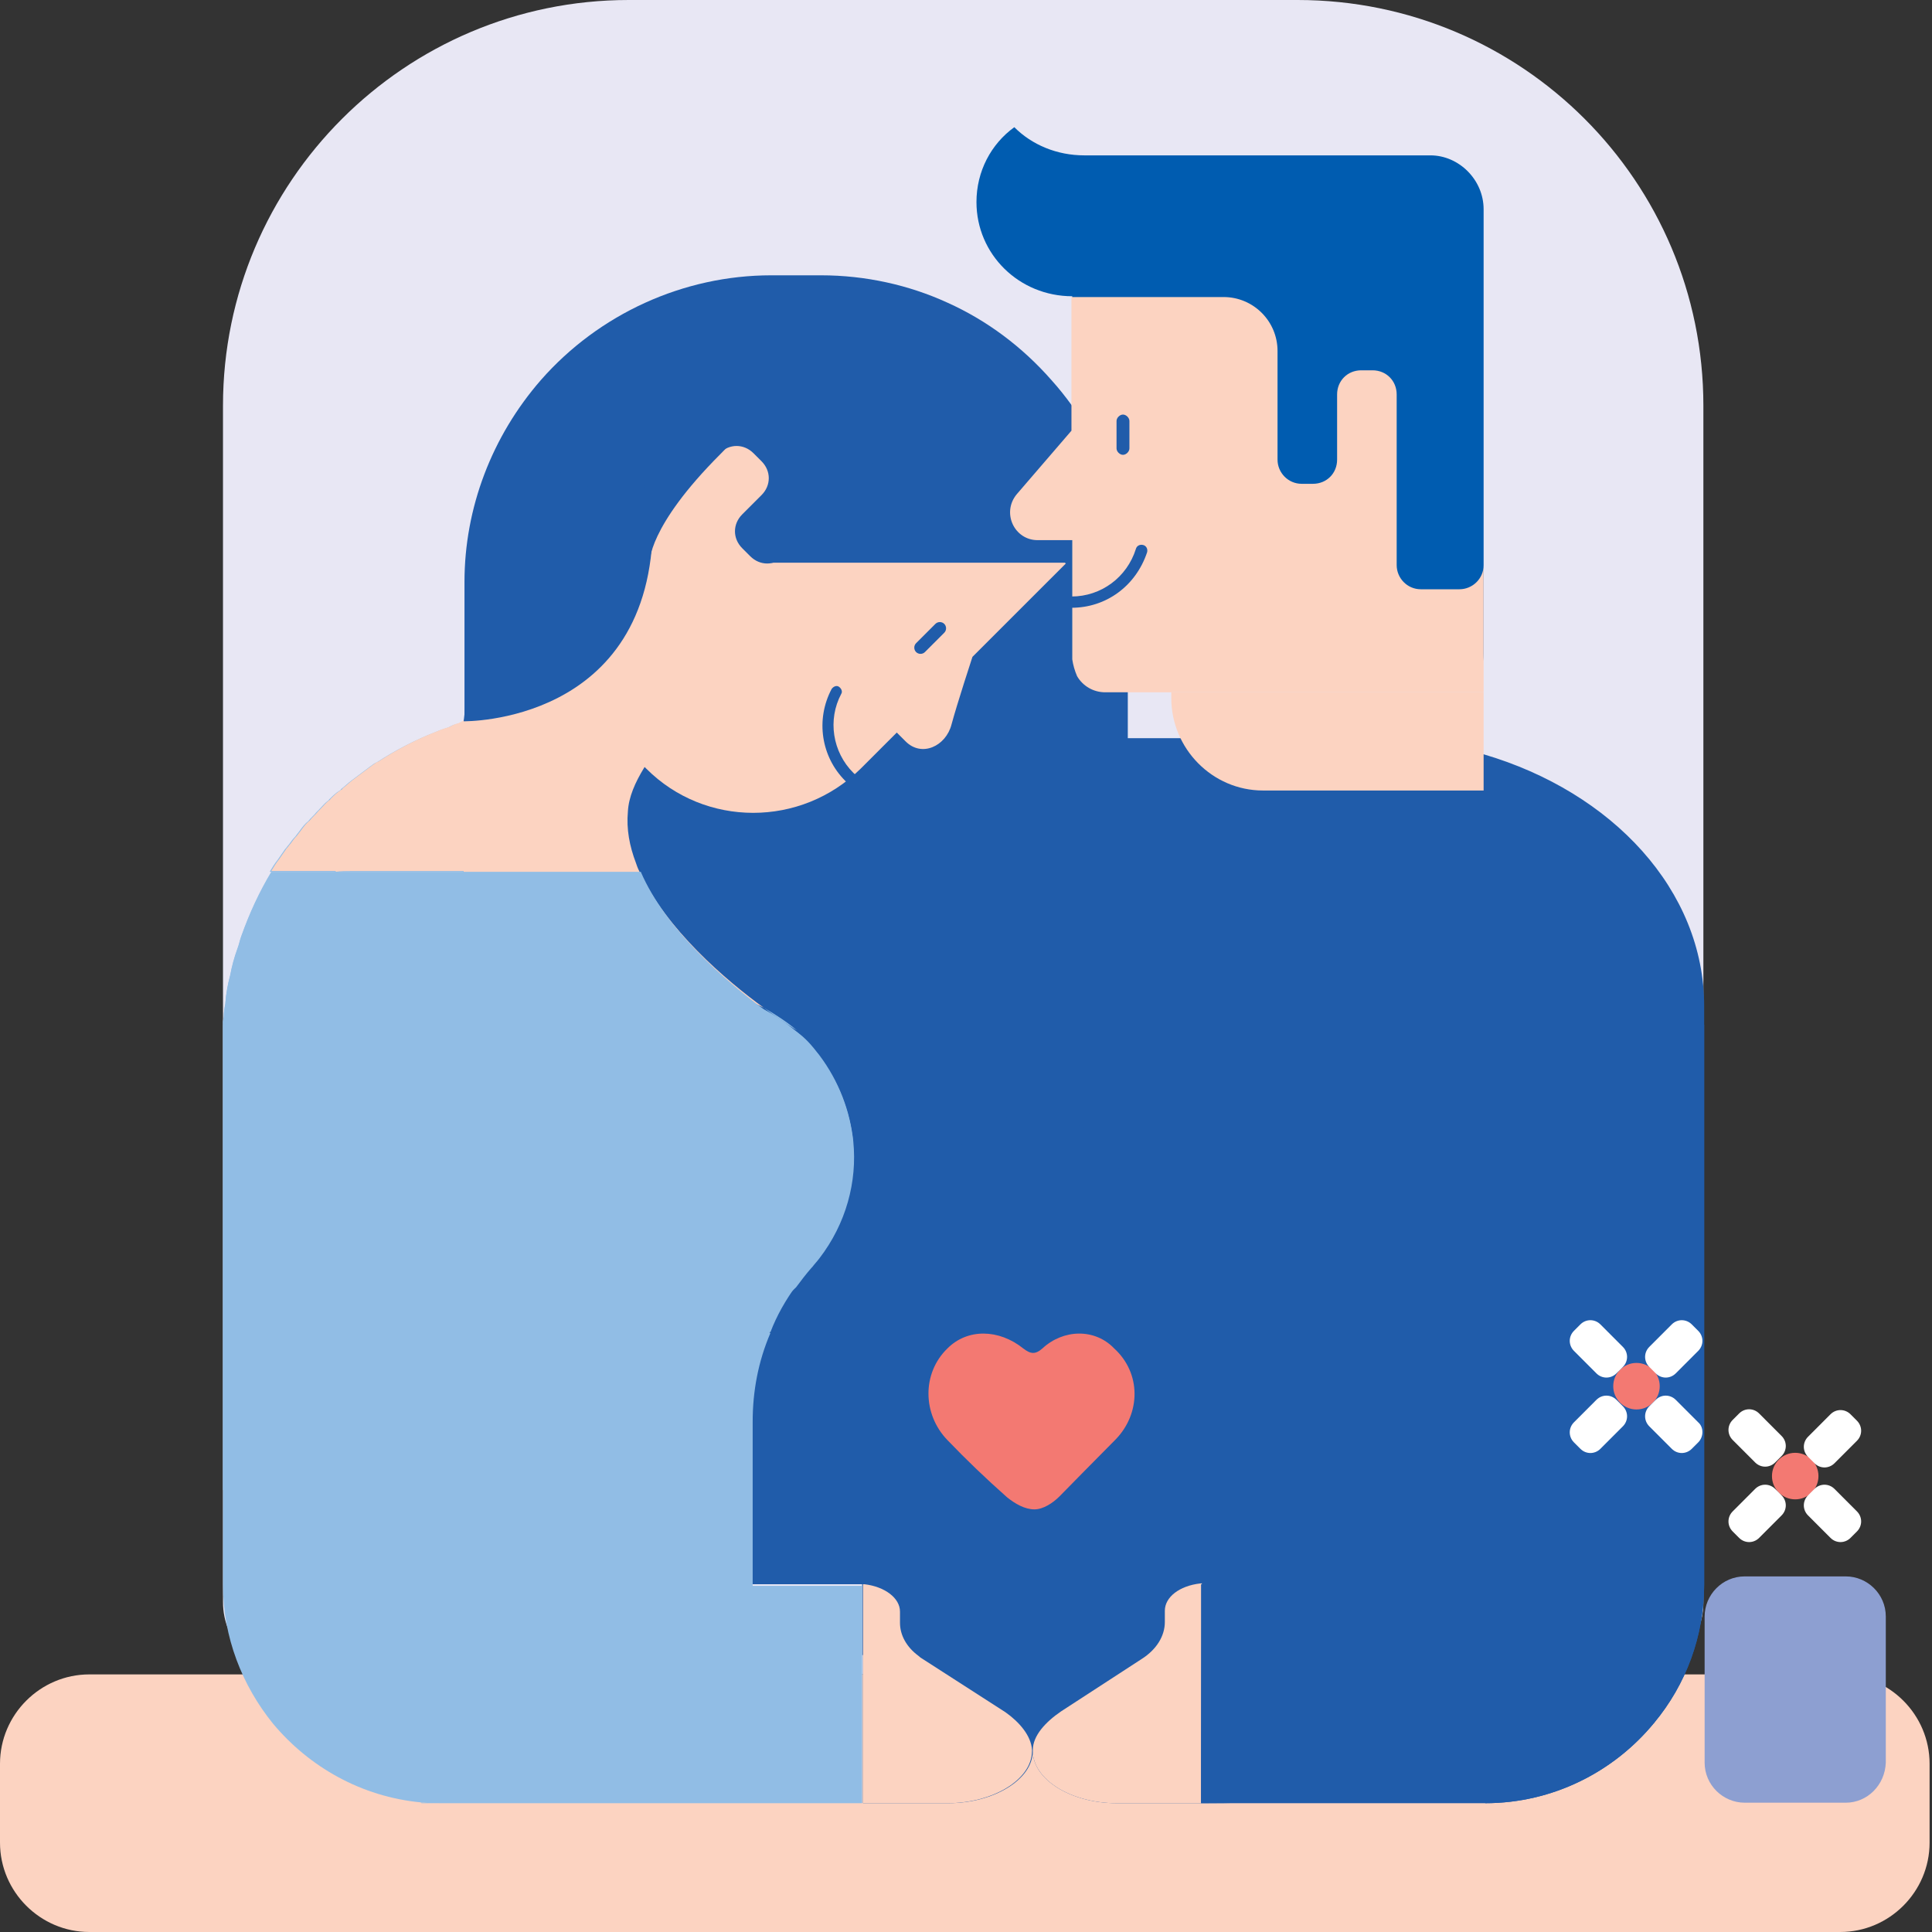 <svg width="240" height="240" viewBox="0 0 240 240" fill="none" xmlns="http://www.w3.org/2000/svg">
<rect x="0" y="0" width="240" height="240" fill="#333333" stroke="none"/>
<g clip-path="url(#clip0)">
<path d="M11.1 240H228.6C234.7 240 239.7 235 239.7 228.9V219.1C239.7 213 234.7 208 228.6 208H11.1C5 208 0 213 0 219.1V228.9C0 235 5 240 11.1 240Z" fill="#FCD3C1"/>
<path d="M36.6 208H202.7C207.6 208 211.6 204 211.6 199.1V50.4C211.6 22.5 189 0 161.2 0H78.1C50.3 0 27.7 22.6 27.7 50.4V199C27.7 204 31.7 208 36.6 208Z" fill="#E8E7F4"/>
<path d="M191.7 164.3L191.6 164.2L191.7 164.3C191.6 164.2 191.6 164.2 191.7 164.3Z" fill="#205CAA"/>
<path d="M191.7 164.3L191.6 164.2L191.7 164.3C191.6 164.2 191.6 164.2 191.7 164.3Z" fill="#FCD3C1"/>
<path d="M211.7 125V196.8C211.7 203.3 209.4 209.3 205.5 214C199.7 216.7 192.5 218.9 184.5 220.6C174.2 222.7 162.3 224 149.7 224H138.7C133.1 224 128.3 221.1 128.3 217.5C128.3 221.1 123.4 224 117.8 224H107.2V196.8H93.4V176.4C93.4 172.6 94.2 168.8 95.6 165.4C94.9 164.9 94.2 164.5 93.5 164.1C95.4 162.8 97.2 161.3 98.8 159.7C99.4 158.9 100 158 100.7 157.3L100.8 157.2C104.7 152.8 106.3 147.1 105.8 141.7C105.3 136.6 103 131.7 98.9 128.1C98.7 128 97.1 127 94.8 125.3C86.6 121 76.2 122.7 69.8 130C68.6 131.3 67.7 132.7 66.9 134.2H63.2C64.9 123.9 70.6 114.6 79.1 107.3C82.1 104.7 85.5 102.4 89.1 100.4C91.2 99.2 93.4 98.2 95.7 97.2C97.6 96.4 99.6 95.7 101.6 95.1C102.1 94.9 102.6 94.8 103.1 94.6C103.3 94.5 103.5 94.5 103.7 94.4C103.9 94.3 104.1 94.3 104.3 94.2C104.4 94.2 104.4 94.2 104.5 94.2C105.9 93.8 107.4 93.5 108.8 93.2C110.1 92.9 111.5 92.7 112.9 92.5C114.1 92.3 115.4 92.2 116.7 92C119.1 91.8 121.5 91.7 124 91.7H169.9C175 91.7 179.8 92.4 184.3 93.7C200.3 98.4 211.7 110.6 211.7 125Z" fill="#205CAA"/>
<path d="M27.8 126.2C27.8 126.5 27.7 126.9 27.7 127.2C27.7 127.4 27.7 127.7 27.7 127.9C27.7 127.7 27.7 127.4 27.7 127.2C27.8 126.9 27.8 126.6 27.8 126.2Z" fill="#91BDE5"/>
<path d="M28.6 121C28.4 122.1 28.2 123.2 28 124.4C28.2 123.3 28.4 122.1 28.6 121Z" fill="#91BDE5"/>
<path d="M111.4 129.8C111.4 133.9 110.8 137.9 109.7 141.7C107.7 148.6 103.9 154.8 98.8 159.7C99.4 158.9 100 158 100.7 157.3L100.8 157.2C104.7 152.8 106.3 147.1 105.8 141.7C105.3 136.6 103 131.7 98.9 128.1C98.7 128 97.1 127 94.8 125.3C86.6 121 76.2 122.7 69.8 130C68.6 131.3 67.7 132.7 66.9 134.2H57.5V108.3H43.5C42.9 108.3 42.2 108.3 41.6 108.4C41.6 108.3 41.6 108.3 41.6 108.3H33.5C33.8 107.8 34.1 107.3 34.5 106.8C34.8 106.4 35.1 105.9 35.4 105.5C35.6 105.3 35.7 105.1 35.9 104.9C36.1 104.6 36.4 104.2 36.7 103.9C36.9 103.6 37.1 103.4 37.3 103.1C37.6 102.7 37.9 102.3 38.3 102C38.6 101.6 39 101.3 39.3 100.9C39.4 100.8 39.5 100.7 39.6 100.6C40 100.2 40.3 99.8 40.7 99.5C40.8 99.5 40.8 99.4 40.9 99.3C41.3 98.9 41.7 98.5 42.2 98.2C42.3 98.2 42.3 98.1 42.4 98C42.8 97.7 43.2 97.3 43.6 97C44.4 96.4 45.2 95.8 46 95.2C46.3 95 46.5 94.8 46.8 94.7C49.1 93.2 51.6 91.9 54.2 90.9C54.4 90.8 54.7 90.7 55 90.6C55.3 90.5 55.7 90.4 56 90.2C56.4 90 56.9 89.9 57.3 89.8C57.4 89.8 57.4 89.8 57.5 89.8C57.6 89.8 57.6 89.8 57.7 89.7C58 89.6 58.3 89.5 58.6 89.5C59.5 89.3 60.4 89 61.3 88.9C62.8 88.6 64.4 88.4 66 88.2C67.1 88.1 68.3 88.1 69.5 88.1C70 88.1 70.5 88.1 71 88.1C75.6 88.3 80 89.2 84.1 90.7C88.4 92.3 92.3 94.5 95.8 97.3C96.9 98 98 99 99 100C106.7 107.6 111.4 118.1 111.4 129.8Z" fill="#91BDE5"/>
<path d="M61.4 88.7V108.2H33.7C34 107.7 34.3 107.2 34.7 106.7C35 106.3 35.3 105.8 35.6 105.4C35.8 105.2 35.9 105 36.1 104.8C36.3 104.5 36.6 104.1 36.9 103.8C37.1 103.5 37.3 103.3 37.5 103C37.8 102.6 38.1 102.2 38.5 101.9C38.8 101.5 39.2 101.2 39.5 100.8C39.6 100.7 39.7 100.6 39.8 100.5C40.2 100.1 40.5 99.7 40.9 99.4C41 99.4 41 99.3 41.1 99.2C41.5 98.8 41.9 98.4 42.4 98.1C42.5 98.1 42.5 98 42.6 97.9C43 97.6 43.4 97.2 43.8 96.9C44.6 96.3 45.4 95.7 46.2 95.1C46.5 94.9 46.7 94.7 47 94.6C49.3 93.1 51.8 91.8 54.4 90.8C54.6 90.7 54.9 90.6 55.2 90.5C55.5 90.4 55.9 90.3 56.2 90.1C56.6 89.9 57.1 89.8 57.5 89.7C57.6 89.7 57.6 89.7 57.7 89.7C57.8 89.7 57.8 89.7 57.9 89.6C58.2 89.5 58.5 89.4 58.8 89.4C59.6 89.1 60.5 88.9 61.4 88.7Z" fill="#FCD3C1"/>
<path d="M121 141.6V205.6H107.1V196.8H93.4V176.4C93.4 172.6 94.2 168.8 95.6 165.4C94.9 164.9 94.2 164.5 93.5 164.1C95.4 162.8 97.2 161.3 98.8 159.7C99.4 158.9 100 158 100.7 157.3L100.8 157.2C104.7 152.8 106.3 147.1 105.8 141.7H121V141.6Z" fill="#205CAA"/>
<path d="M140.1 72.3V144.6C140.1 145 139.8 145.3 139.5 145.3C139.3 145.3 139 145.2 138.9 145C136.9 141.1 132.9 138.3 128.2 138.3C124.9 138.3 121.9 139.6 119.8 141.8C117.6 144 116.3 147 116.3 150.3C116.3 154.2 118.2 157.7 121.1 159.9L121.2 160C121.1 160.6 121.1 161.3 121.1 162C121.1 162.5 121.1 163.1 121.1 163.7C121.1 164.5 121.1 165.2 121 165.9C120.5 170.2 118.5 172.2 115.6 172.7C110.2 173.7 102 169.5 95.8 165.7C95.1 165.2 94.4 164.8 93.7 164.4C95.6 163.1 97.4 161.6 99 160C99.6 159.2 100.2 158.3 100.9 157.6L101 157.5C104.9 153.1 106.5 147.4 106 142C105.5 136.9 103.2 132 99.1 128.4C98.9 128.3 97.3 127.3 95 125.6C86.8 121.3 76.4 123 70 130.3C68.8 131.6 67.9 133 67.1 134.5H57.7V72.3C57.7 63.1 61.1 54.2 67.2 47.2C74.4 39 84.9 34.2 95.8 34.2H102C107.5 34.2 112.9 35.4 117.7 37.6C122.6 39.8 127 43.1 130.6 47.2C131.5 48.2 132.3 49.2 133.1 50.3C137.3 56.2 139.7 63.2 140 70.4C140.1 71.1 140.1 71.6 140.1 72.3Z" fill="#205CAA"/>
<path d="M54.9 224H52.4C52.3 224 52.3 223.9 52.2 223.9C53.1 224 54 224 54.9 224Z" fill="#91BDE5"/>
<path d="M70.9 75.1C69.7 76.3 69.7 78.1 70.9 79.3L71.9 80.3C73.1 81.5 74.9 81.5 76.1 80.3L71.7 84.7C70.5 85.9 70.5 87.7 71.7 88.9L72.7 89.9C73.9 91.1 75.7 91.1 76.9 89.9L75.8 91L80.3 95.5C87.6 102.8 99.5 102.8 106.9 95.5L111.4 91L112.5 92.1C114.5 94.1 117.5 92.7 118.2 90C118.9 87.4 120.8 81.6 120.8 81.6L132.4 70L119 56.7C116.4 54.1 112.3 54.1 109.8 56.7L97.4 69.1C96.2 70.3 94.4 70.3 93.2 69.1L92.2 68.1C91 66.9 91 65.1 92.2 63.9L94.6 61.5C95.8 60.3 95.8 58.5 94.6 57.3L93.6 56.3C92.4 55.1 90.6 55.1 89.4 56.3L81 64.9C79.8 66.1 78 66.1 76.8 64.9L73.5 61.6L70.9 75.1Z" fill="#FCD3C1"/>
<path d="M111.9 99.9C109.4 99.9 106.9 98.9 105 97C102 94 101.3 89.4 103.3 85.6C103.5 85.3 103.9 85.1 104.2 85.3C104.5 85.5 104.7 85.9 104.5 86.2C102.8 89.4 103.4 93.4 106 96C108.6 98.6 112.5 99.2 115.8 97.5C116.1 97.3 116.6 97.5 116.7 97.8C116.9 98.1 116.7 98.6 116.4 98.7C115 99.5 113.4 99.9 111.9 99.9Z" fill="#205CAA"/>
<path d="M94.9 125.2C86.7 120.9 76.3 122.6 69.9 129.9C68.7 131.2 67.8 132.6 67 134.1H57.6V108.2H43.6C43 108.2 42.3 108.2 41.7 108.3C41.7 108.2 41.7 108.2 41.7 108.2C43.1 104.9 45 101.7 47.2 98.7C49.8 95.4 53.2 92.3 57.2 89.7C57.3 89.7 57.3 89.6 57.4 89.6C62 86.7 67.4 84.4 73.4 82.6C73.9 82.4 74.5 82.3 75 82.2C82.1 80.3 90.1 79.3 98.5 79.3C98.5 79.3 90 84.3 83.9 90.5C82.4 92.1 81 93.7 80 95.4C78.9 97.2 78.1 99 78 100.8C77.8 103 78.2 105.1 79 107.2C79.1 107.5 79.2 107.8 79.4 108.2C82.7 115.4 90.2 121.8 94.9 125.2Z" fill="#FCD3C1"/>
<path d="M113.8 81C114.1 81.3 114.6 81.3 114.9 81L117.3 78.6C117.6 78.3 117.6 77.8 117.3 77.5C117 77.2 116.5 77.2 116.2 77.5L113.8 79.9C113.5 80.2 113.5 80.7 113.8 81Z" fill="#205CAA"/>
<path d="M95.5 69.9H132.5L114.3 51.7L95.5 69.9Z" fill="#205CAA"/>
<path d="M81 64.9L57.6 89.6L68.3 57.9L81 64.9Z" fill="#205CAA"/>
<path d="M57.6 89.6C57.6 89.6 81.1 90 81.1 64.9H60.4L57.6 89.6Z" fill="#205CAA"/>
<path d="M80.7 69.9C80.7 69.9 80.4 65.5 89.5 56.4C98.6 47.3 83 56.4 83 56.4L77.7 63.8L80.7 69.9Z" fill="#205CAA"/>
<path d="M184.3 26V81.2C184.3 81.8 184.2 82.3 184.1 82.8C183.8 84 183.1 85.1 182.3 85.9H137.3C135.8 85.9 134.5 85.1 133.8 83.9C133.5 83.2 133.3 82.5 133.2 81.8V81.7C133.2 81.5 133.2 81.4 133.2 81.2V36.8C126.6 36.8 121.3 31.6 121.3 25.1C121.3 21.3 123.1 17.9 126 15.8C128.2 18 131.3 19.3 134.7 19.3H177.7C181.2 19.3 184.3 22.3 184.3 26Z" fill="#005CB0"/>
<path d="M184.3 70.2V86H137.3C135.8 86 134.5 85.2 133.8 84C133.5 83.3 133.3 82.6 133.2 81.9V81.8V67.1H128.9C126 67.1 124.4 63.7 126.3 61.4L133.1 53.5V36.9H152C155.7 36.9 158.7 39.9 158.7 43.6V57.1C158.7 58.7 160 60.1 161.7 60.1H163.1C164.8 60.1 166.1 58.8 166.1 57.1V49C166.1 47.3 167.4 46 169.1 46H170.5C172.2 46 173.5 47.3 173.5 49V70.2C173.5 71.8 174.8 73.2 176.5 73.2H181.3C182.9 73.2 184.3 71.9 184.3 70.2Z" fill="#FCD3C1"/>
<path d="M139.5 56.5C139.1 56.5 138.7 56.1 138.7 55.7V52.3C138.7 51.9 139.1 51.5 139.5 51.5C139.9 51.5 140.3 51.9 140.3 52.3V55.7C140.3 56.1 139.9 56.5 139.5 56.5Z" fill="#205CAA"/>
<path d="M133.1 75.5C132.7 75.5 132.4 75.2 132.4 74.8C132.4 74.4 132.7 74.1 133.1 74.1C136.8 74.1 140 71.7 141.1 68.2C141.2 67.8 141.6 67.6 142 67.7C142.4 67.8 142.6 68.2 142.5 68.6C141.1 72.8 137.4 75.5 133.1 75.5Z" fill="#205CAA"/>
<path d="M156.9 98.2H184.3V86H145.5V86.7C145.5 93 150.6 98.2 156.9 98.2Z" fill="#FCD3C1"/>
<path d="M192.4 148.4L192.3 148.3L192.4 148.4C192.4 148.4 192.3 148.3 192.4 148.4Z" fill="#205CAA"/>
<path d="M107.1 196.8V224H54.9C54 224 53.1 224 52.3 223.9C44.9 223.2 38.4 219.5 33.9 214.1C30.1 209.4 27.7 203.4 27.7 196.9V129.9C27.7 130.1 27.7 130.2 27.7 130.4V129.9C27.7 129.3 27.7 128.7 27.7 128.1C27.7 127.9 27.7 127.6 27.7 127.4C27.7 127.1 27.7 126.7 27.8 126.4V126.3C27.8 125.8 27.9 125.2 28 124.7V124.6C28.1 123.4 28.3 122.3 28.6 121.2C28.8 120.1 29.1 119 29.5 117.9C29.7 117.4 29.8 116.8 30 116.3C31 113.5 32.2 110.9 33.7 108.4H41.8V108.5C42.4 108.4 43 108.4 43.7 108.4H57.7V134.3H67C67.8 132.8 68.7 131.4 69.9 130.1C76.3 122.8 86.7 121.1 94.9 125.4C97.2 127.1 98.8 128.1 99 128.2C100 129.1 100.9 130.1 101.8 131.1C104.2 134.3 105.6 138 106 141.8C106.5 146.8 105.1 152 101.8 156.3C101.5 156.7 101.2 157 100.9 157.4L100.8 157.5C100.1 158.3 99.5 159.1 98.9 159.9C97.3 161.5 95.5 163 93.6 164.3C94.3 164.7 95 165.2 95.7 165.6C94.2 169.1 93.5 172.8 93.5 176.6V197H107.1V196.8Z" fill="#91BDE5"/>
<path d="M99 128C98.8 127.9 97.2 126.9 94.9 125.2C96.3 126 97.7 126.9 99 128Z" fill="#91BDE5"/>
<path d="M98.9 159.7C97.6 161.5 96.5 163.4 95.7 165.5C95 165 94.3 164.6 93.6 164.2C95.4 162.8 97.2 161.3 98.9 159.7Z" fill="#91BDE5"/>
<path d="M138.6 178.8C136.8 180.6 131.6 185.9 131.6 185.9C130.8 186.7 129.6 187.5 128.5 187.5C127.3 187.5 126.1 186.8 125.1 186C122.4 183.6 120.1 181.4 117.7 178.9C114.6 175.7 114.5 170.6 117.7 167.5C120.2 165 124.1 165.1 127.1 167.5C128 168.2 128.6 168.3 129.5 167.5C132.1 165.1 136 165 138.4 167.5C141.8 170.6 141.7 175.6 138.6 178.8Z" fill="#F37972"/>
<path d="M128.2 217.4V217.5C128.2 221.1 123.3 224 117.7 224H111.7H107.2V196.8C107.3 196.8 107.3 196.8 107.4 196.8C109.9 197.1 111.8 198.5 111.8 200.2V201.6C111.8 203.1 112.6 204.6 114.1 205.7C114.3 205.9 114.5 206 114.8 206.2L124.9 212.7C126.6 213.9 128.1 215.6 128.2 217.4Z" fill="#FCD3C1"/>
<path d="M149.2 219V224H144.7H138.7C133.1 224 128.3 221.1 128.3 217.5V217.4C128.3 215.6 129.9 213.9 131.8 212.6L141.8 206.1C143.7 204.9 144.7 203.2 144.7 201.5V200.1C144.7 198.4 146.5 197 149.1 196.7C149.2 196.7 149.2 196.7 149.3 196.7L149.2 219Z" fill="#FCD3C1"/>
<path d="M205.5 196.8V214C200.5 220.1 192.9 224 184.5 224H149.2V196.8H205.5Z" fill="#205CAA"/>
<path d="M211.7 127.3V196.8C211.7 203.3 209.4 209.3 205.5 214C200.5 220.1 192.9 224 184.5 224V127.3H211.7Z" fill="#205CAA"/>
<path d="M101.7 131V156.1C101.4 156.5 101.1 156.8 100.8 157.2L100.7 157.3C100 158.1 99.4 158.9 98.8 159.7C97.5 161.5 96.4 163.4 95.6 165.5C94.1 169 93.4 172.7 93.4 176.5V185.1H27.7V129.8C27.7 130 27.7 130.1 27.7 130.3V129.8C27.7 129.2 27.7 128.6 27.7 128C27.7 127.8 27.7 127.5 27.7 127.3C27.7 127 27.7 126.6 27.8 126.3V126.2C27.8 125.7 27.9 125.1 28 124.6V124.5C28.1 123.3 28.3 122.2 28.6 121.1C28.8 120 29.1 118.9 29.5 117.8C29.7 117.3 29.8 116.7 30 116.2C31 113.4 32.2 110.8 33.7 108.3H79.6C82.7 115.5 90.2 121.9 94.9 125.4C96.3 126.1 97.7 127.1 99 128.2C100 128.9 100.9 129.9 101.7 131Z" fill="#91BDE5"/>
<path d="M229.282 223.938H216.734C214.045 223.938 211.755 221.745 211.755 218.954V200.81C211.755 198.119 213.946 195.826 216.734 195.826H229.282C231.971 195.826 234.261 198.019 234.261 200.81V218.954C234.162 221.745 231.971 223.938 229.282 223.938Z" fill="#8D9FD1"/>
<path d="M203.29 175.09C204.885 175.09 206.178 173.796 206.178 172.199C206.178 170.602 204.885 169.308 203.29 169.308C201.695 169.308 200.402 170.602 200.402 172.199C200.402 173.796 201.695 175.09 203.29 175.09Z" fill="#F37972"/>
<path d="M201.598 169.807L200.801 170.604C200.104 171.302 199.008 171.302 198.311 170.604L195.523 167.813C194.826 167.115 194.826 166.019 195.523 165.321L196.32 164.523C197.017 163.826 198.112 163.826 198.809 164.523L201.598 167.315C202.295 168.012 202.295 169.109 201.598 169.807Z" fill="white"/>
<path d="M210.958 179.178L210.161 179.975C209.464 180.673 208.369 180.673 207.672 179.975L204.883 177.184C204.186 176.486 204.186 175.389 204.883 174.691L205.68 173.894C206.377 173.196 207.472 173.196 208.169 173.894L210.958 176.685C211.655 177.283 211.655 178.48 210.958 179.178Z" fill="white"/>
<path d="M200.801 173.894L201.598 174.691C202.295 175.389 202.295 176.486 201.598 177.184L198.809 179.975C198.112 180.673 197.017 180.673 196.32 179.975L195.523 179.178C194.826 178.48 194.826 177.383 195.523 176.685L198.311 173.894C199.008 173.196 200.104 173.196 200.801 173.894Z" fill="white"/>
<path d="M210.161 164.523L210.958 165.321C211.655 166.019 211.655 167.115 210.958 167.813L208.169 170.604C207.472 171.302 206.377 171.302 205.68 170.604L204.883 169.807C204.186 169.109 204.186 168.012 204.883 167.315L207.672 164.523C208.369 163.826 209.464 163.826 210.161 164.523Z" fill="white"/>
<path d="M223.008 186.256C224.603 186.256 225.896 184.961 225.896 183.365C225.896 181.768 224.603 180.474 223.008 180.474C221.413 180.474 220.12 181.768 220.12 183.365C220.12 184.961 221.413 186.256 223.008 186.256Z" fill="#F37972"/>
<path d="M221.315 180.872L220.519 181.67C219.822 182.368 218.726 182.368 218.029 181.67L215.241 178.879C214.543 178.181 214.543 177.084 215.241 176.386L216.037 175.589C216.734 174.891 217.83 174.891 218.527 175.589L221.315 178.38C222.012 179.078 222.012 180.175 221.315 180.872Z" fill="white"/>
<path d="M230.676 190.243L229.879 191.04C229.182 191.738 228.086 191.738 227.389 191.04L224.601 188.249C223.904 187.551 223.904 186.455 224.601 185.757L225.398 184.959C226.095 184.262 227.19 184.262 227.887 184.959L230.676 187.751C231.373 188.449 231.373 189.545 230.676 190.243Z" fill="white"/>
<path d="M220.519 184.959L221.315 185.757C222.012 186.455 222.012 187.551 221.315 188.249L218.527 191.04C217.83 191.738 216.734 191.738 216.037 191.04L215.241 190.243C214.543 189.545 214.543 188.449 215.241 187.751L218.029 184.959C218.726 184.262 219.822 184.262 220.519 184.959Z" fill="white"/>
<path d="M229.879 175.688L230.676 176.486C231.373 177.184 231.373 178.28 230.676 178.978L227.887 181.769C227.19 182.467 226.095 182.467 225.398 181.769L224.601 180.972C223.904 180.274 223.904 179.178 224.601 178.48L227.389 175.688C228.086 174.991 229.182 174.991 229.879 175.688Z" fill="white"/>
</g>
<defs>
<clipPath id="clip0">
<rect width="239.7" height="240" fill="white"/>
</clipPath>
</defs>
</svg>
